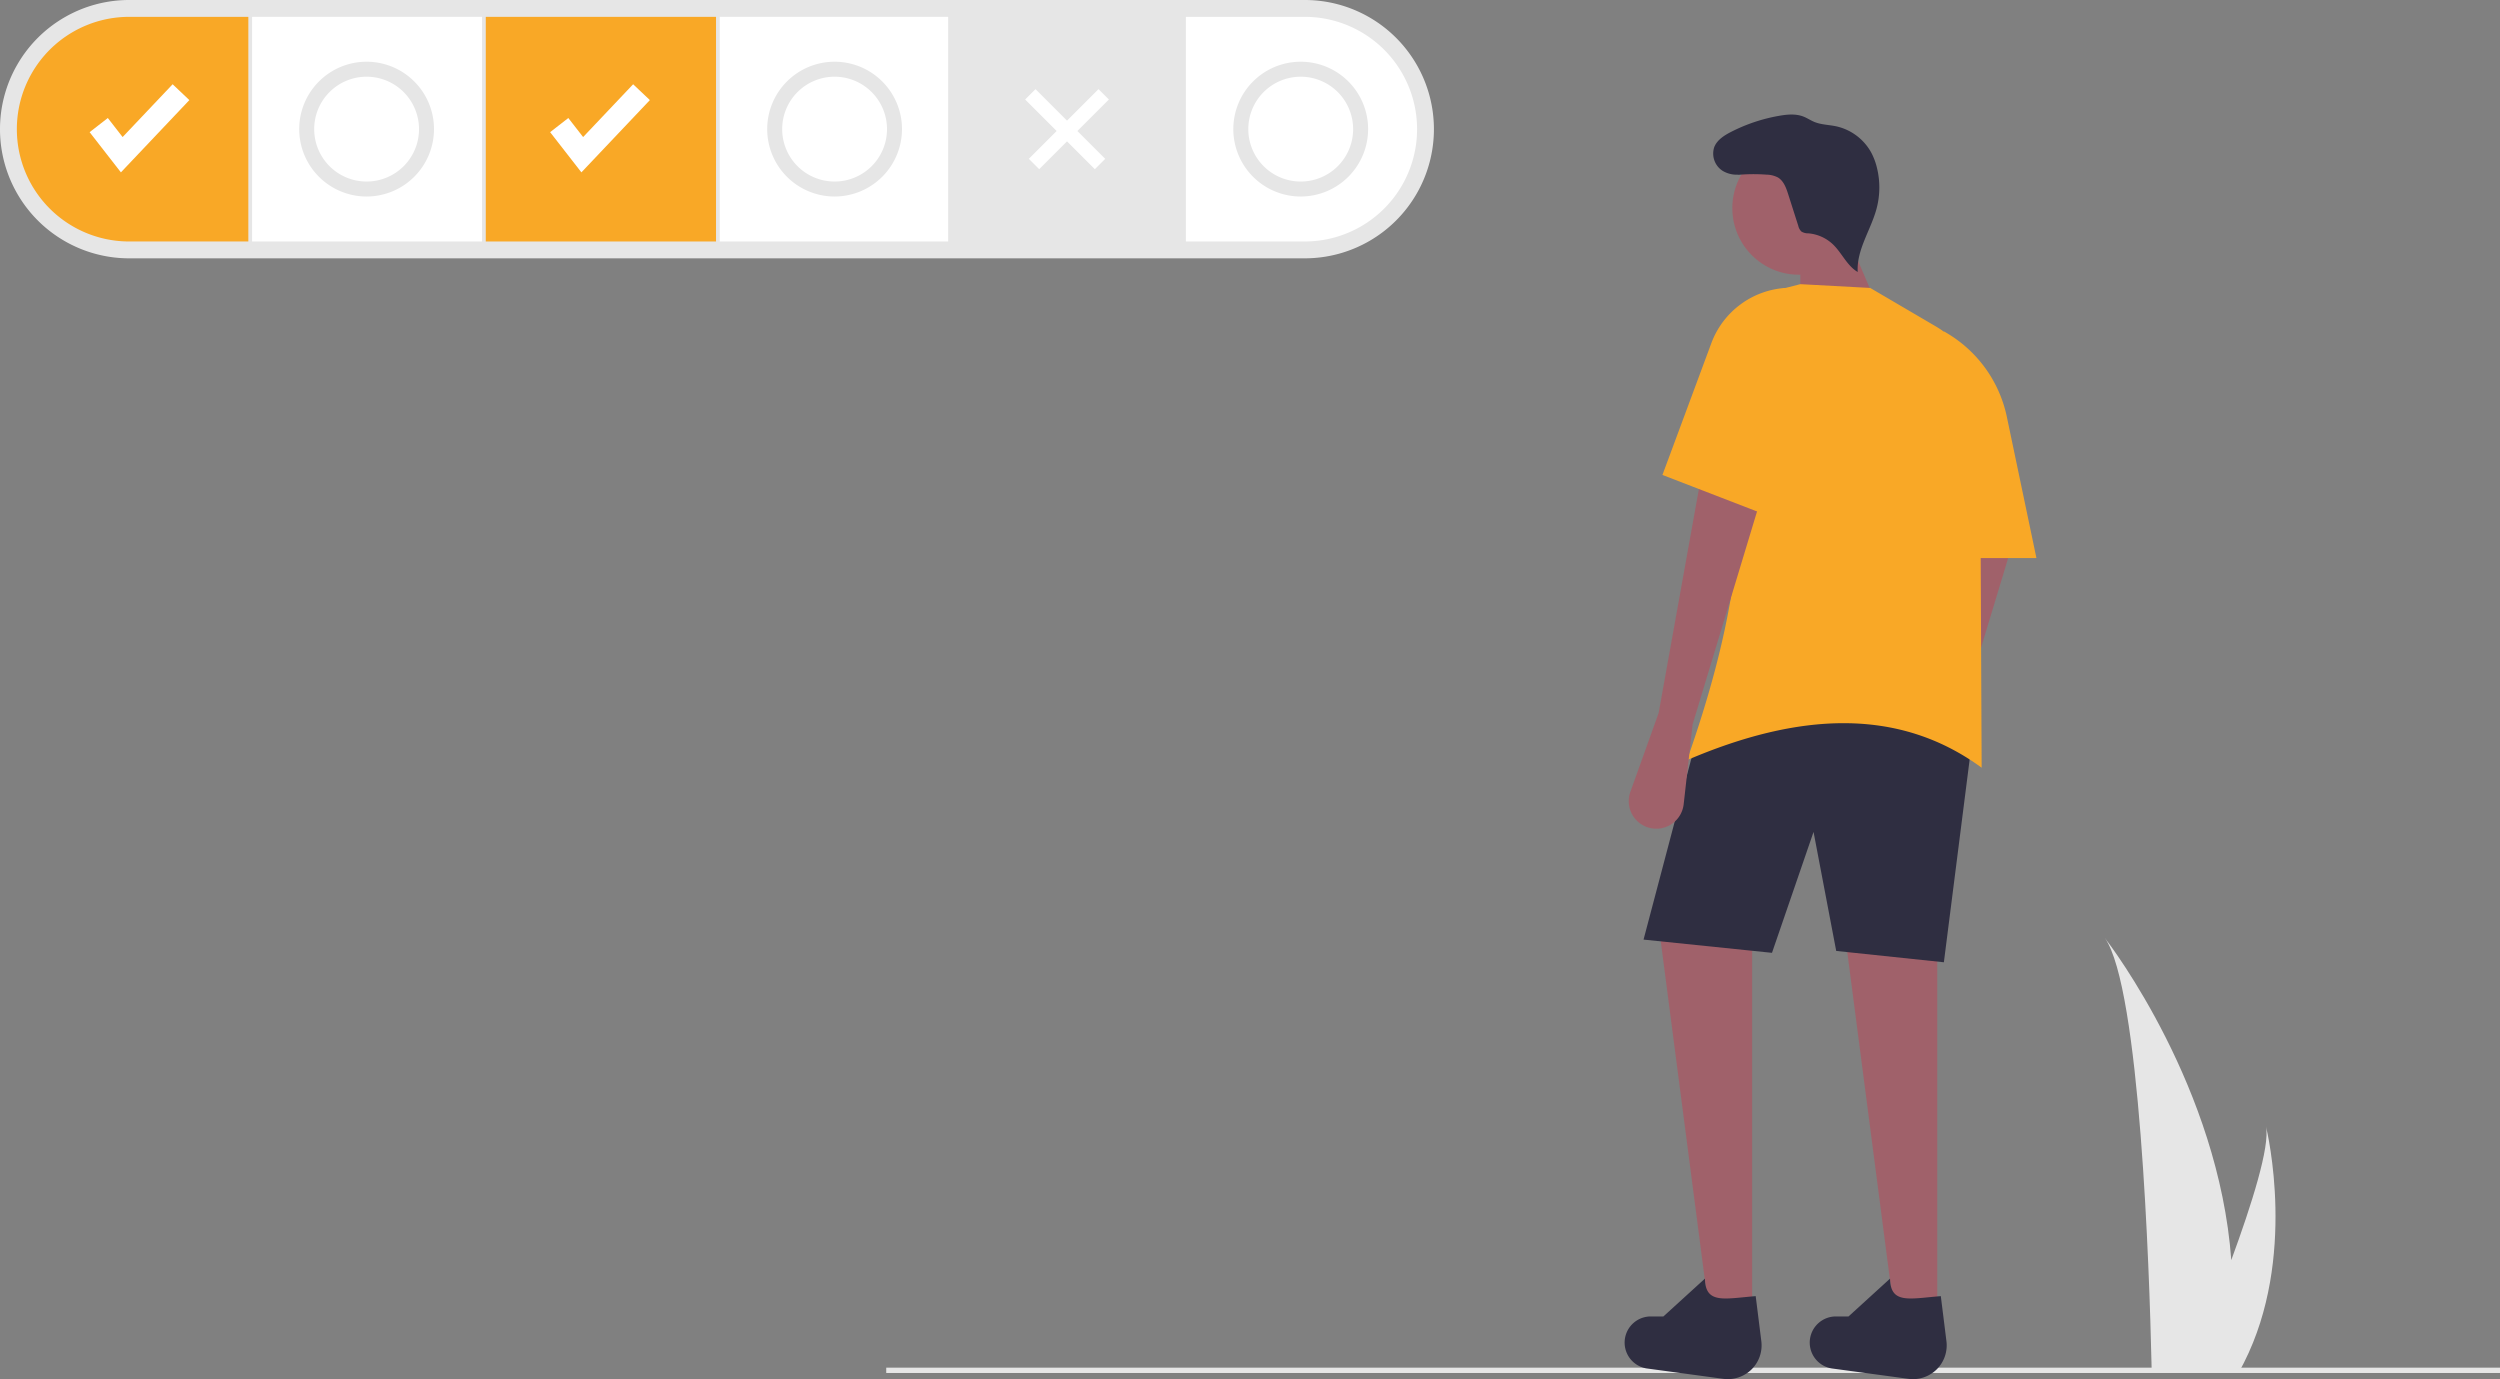 <svg xmlns="http://www.w3.org/2000/svg" id="b7e1fa79-b025-4aca-abaf-9f282d3c3989" data-name="Layer 1" viewBox="0 0 938.95 517.98" class="injected-svg ClassicGrid__ImageFile-sc-td9pmq-4 fNAcXv grid_media" xmlns:xlink="http://www.w3.org/1999/xlink"><rect x="0" y="0" width="938.95" height="517.98" fill="#808080" stroke="none"/><rect x="332.854" y="513.667" width="606.096" height="2" fill="#e6e6e6"></rect><path d="M921.051,543.28c13.25,18.73,16.75,125.33,17.53,159.5.02.77.04,1.5.05,2.19h33.54c.41-.73.79-1.45,1.15-2.19,19.88-39.24,8.85-86.29,8.27-88.67,1.51,7.48-5.32,29.16-13.04,50.16C963.841,599.7,923.571,546.54,921.051,543.28Z" transform="translate(-130.525 -191.01)" fill="#e6e6e6"></path><path d="M179.037,288.034a48.512,48.512,0,0,1,0-97.024H620.565a48.512,48.512,0,0,1,0,97.024Z" transform="translate(-130.525 -191.01)" fill="#e6e6e6"></path><rect x="94.68" y="6.328" width="86.36" height="84.368" fill="#fff"></rect><path d="M620.565,197.338h-44.645v84.368h44.645a42.184,42.184,0,1,0,0-84.368Z" transform="translate(-130.525 -191.01)" fill="#fff"></path><rect x="270.33" y="6.328" width="85.775" height="84.368" fill="#fff"></rect><rect x="182.446" y="6.328" width="86.478" height="84.368" fill="#f9a826"></rect><rect x="357.511" y="6.328" width="86.478" height="84.368" fill="#e6e6e6"></rect><path d="M223.799,197.338H179.037a42.184,42.184,0,1,0,0,84.368h44.762Z" transform="translate(-130.525 -191.01)" fill="#f9a826"></path><polygon points="45.408 64.735 33.663 49.636 40.493 44.323 46.053 51.473 64.839 31.644 71.12 37.595 45.408 64.735" fill="#fff"></polygon><polygon points="218.363 64.735 206.618 49.636 213.448 44.323 219.008 51.473 237.794 31.644 244.075 37.595 218.363 64.735" fill="#fff"></polygon><rect x="527.832" y="221.016" width="5.509" height="37.012" transform="translate(-144.488 254.325) rotate(-45)" fill="#fff"></rect><rect x="513.458" y="236.767" width="37.012" height="5.509" transform="translate(-144.084 255.299) rotate(-45)" fill="#fff"></rect><path d="M268.216,264.816a25.311,25.311,0,1,1,25.311-25.311A25.339,25.339,0,0,1,268.216,264.816Zm0-44.996a19.686,19.686,0,1,0,19.686,19.686A19.708,19.708,0,0,0,268.216,219.819Z" transform="translate(-130.525 -191.01)" fill="#e6e6e6"></path><path d="M443.984,264.816a25.311,25.311,0,1,1,25.311-25.311A25.339,25.339,0,0,1,443.984,264.816Zm0-44.996a19.686,19.686,0,1,0,19.686,19.686A19.708,19.708,0,0,0,443.984,219.819Z" transform="translate(-130.525 -191.01)" fill="#e6e6e6"></path><path d="M619.048,264.816a25.311,25.311,0,1,1,25.311-25.311A25.339,25.339,0,0,1,619.048,264.816Zm0-44.996a19.686,19.686,0,1,0,19.686,19.686A19.708,19.708,0,0,0,619.048,219.819Z" transform="translate(-130.525 -191.01)" fill="#e6e6e6"></path><path d="M851.384,464.452l-10.626,29.641a10.347,10.347,0,0,0,4.377,12.341l0,0a10.347,10.347,0,0,0,15.646-7.694l3.372-30.031,25.539-84.421L867.7,373.646Z" transform="translate(-130.525 -191.01)" fill="#a0616a"></path><polygon points="711.991 497.265 727.598 497.265 727.598 345.449 692.127 344.739 711.991 497.265" fill="#a0616a"></polygon><polygon points="642.467 497.265 658.074 497.265 658.074 345.449 622.603 344.739 642.467 497.265" fill="#a0616a"></polygon><path d="M860.606,552.421l-40.437-4.257-8.513-44.694-15.607,45.403-48.241-4.966L767.672,468.709c36.31-24.673,70.796-24.134,103.576,0Z" transform="translate(-130.525 -191.01)" fill="#2f2e41"></path><path d="M792.046,694.741a12.674,12.674,0,0,1-14.28,14.131l-28.752-3.899a9.826,9.826,0,0,1-8.197-11.203v0a9.826,9.826,0,0,1,9.712-8.332h4.741l15.597-14.211c.154,9.679,7.282,7.53,19.063,6.585Z" transform="translate(-130.525 -191.01)" fill="#2f2e41"></path><path d="M861.57,694.741a12.674,12.674,0,0,1-14.28,14.131L818.538,704.973a9.826,9.826,0,0,1-8.197-11.203v0a9.826,9.826,0,0,1,9.712-8.332h4.741l15.597-14.211c.154,9.679,7.282,7.53,19.063,6.585Z" transform="translate(-130.525 -191.01)" fill="#2f2e41"></path><circle cx="675.633" cy="78.174" r="25.007" fill="#a0616a"></circle><polygon points="707.379 120.207 676.165 123.045 676.165 95.377 692.481 85.445 707.379 120.207" fill="#a0616a"></polygon><path d="M874.794,479.35c-31.403-22.995-69.11-20.658-110.67-2.838,18.83-53.306,26.851-102.985,12.06-145.012a33.436,33.436,0,0,1,25.149-32.393l5.356-1.37,26.249,1.419,24.648,14.449A33.555,33.555,0,0,1,874.172,342.401Z" transform="translate(-130.525 -191.01)" fill="#f9a826"></path><path d="M753.483,458.777l-10.626,29.641a10.347,10.347,0,0,0,4.377,12.341h0a10.347,10.347,0,0,0,15.646-7.694l3.372-30.031L791.792,378.612,769.8,367.971Z" transform="translate(-130.525 -191.01)" fill="#a0616a"></path><path d="M895.368,400.604H860.606V315.474h0a47.957,47.957,0,0,1,23.648,32.087Z" transform="translate(-130.525 -191.01)" fill="#f9a826"></path><path d="M787.092,255.644a10.182,10.182,0,0,1-9.665-.523,7.705,7.705,0,0,1-3.073-8.832c1.054-2.711,3.723-4.409,6.311-5.735a63.704,63.704,0,0,1,18.153-6.064c3.014-.522,6.206-.808,9.055.306,1.41.551,2.673,1.424,4.073,2.002,2.573,1.061,5.443,1.066,8.165,1.642A19.923,19.923,0,0,1,833.345,248.355a24.007,24.007,0,0,1,2.049,5.378,30.945,30.945,0,0,1-.05,15.575c-2.141,8.083-7.591,15.51-7.101,23.857-4.029-2.346-5.917-7.124-9.282-10.352a15.274,15.274,0,0,0-9.18-4.158,4.855,4.855,0,0,1-2.68-.682,4.183,4.183,0,0,1-1.166-2.108l-3.791-11.873c-.771-2.416-1.703-5.042-3.884-6.338a9.772,9.772,0,0,0-4.336-1.054,66.026,66.026,0,0,0-10.827.102" transform="translate(-130.525 -191.01)" fill="#2f2e41"></path><path d="M795.339,384.997l-40.437-15.607,18.364-49.48a31.942,31.942,0,0,1,27.749-20.752h0Z" transform="translate(-130.525 -191.01)" fill="#f9a826"></path></svg>
